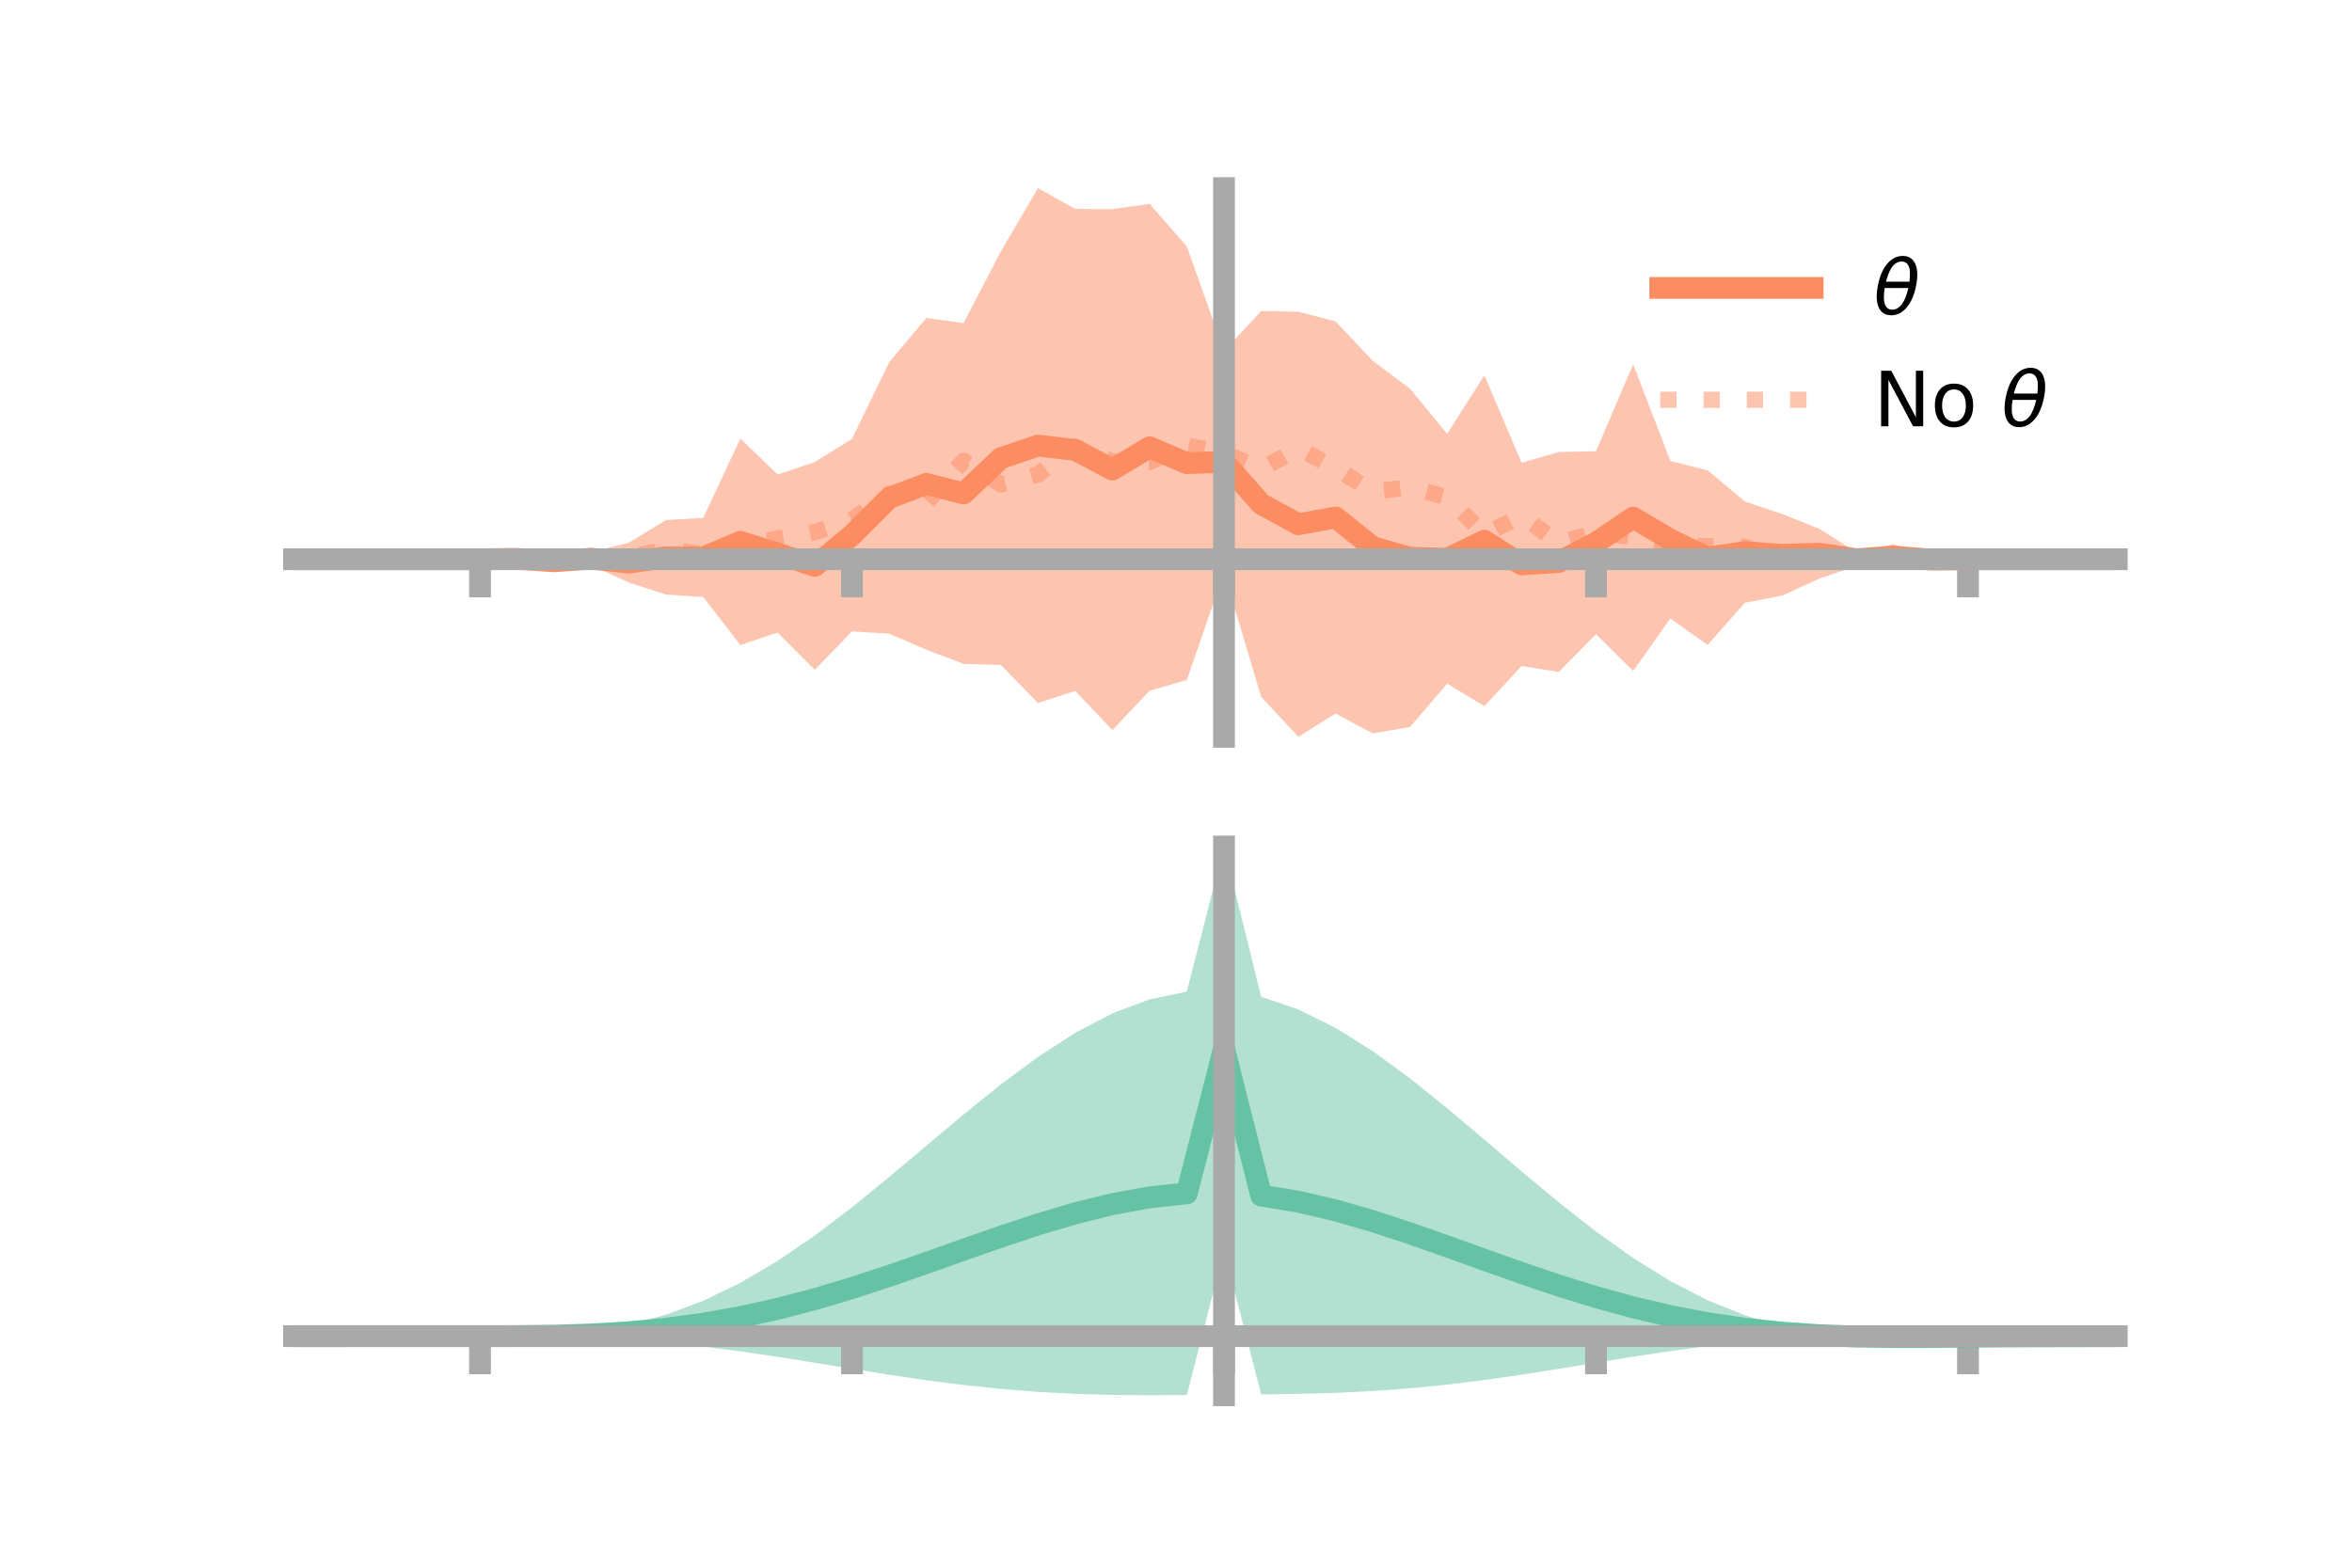 <?xml version="1.0" encoding="utf-8" standalone="no"?>
<!DOCTYPE svg PUBLIC "-//W3C//DTD SVG 1.1//EN"
  "http://www.w3.org/Graphics/SVG/1.1/DTD/svg11.dtd">
<!-- Created with matplotlib (https://matplotlib.org/) -->
<svg height="144pt" version="1.1" viewBox="0 0 216 144" width="216pt" xmlns="http://www.w3.org/2000/svg" xmlns:xlink="http://www.w3.org/1999/xlink">
 <defs>
  <style type="text/css">*{stroke-linecap:butt;stroke-linejoin:round;}</style>
 </defs>
 <g id="figure_1">
  <g id="patch_1">
   <path d="M 0 144 
L 216 144 
L 216 0 
L 0 0 
z
" style="fill:none;"/>
  </g>
  <g id="axes_1">
   <g id="patch_2">
    <path d="M 27 67.68 
L 194.4 67.68 
L 194.4 17.28 
L 27 17.28 
z
" style="fill:none;"/>
   </g>
   <g id="PolyCollection_1">
    <path clip-path="url(#p49d88865e1)" d="M 27 51.371 
L 27 51.371 
L 30.416 51.371 
L 33.833 51.371 
L 37.249 51.371 
L 40.665 51.371 
L 44.082 51.371 
L 47.498 51.073 
L 50.914 50.649 
L 54.331 50.694 
L 57.747 49.853 
L 61.163 47.765 
L 64.58 47.573 
L 67.996 40.284 
L 71.412 43.581 
L 74.829 42.437 
L 78.245 40.311 
L 81.661 33.269 
L 85.078 29.206 
L 88.494 29.675 
L 91.91 23.106 
L 95.327 17.28 
L 98.743 19.19 
L 102.159 19.204 
L 105.576 18.723 
L 108.992 22.633 
L 112.408 32.248 
L 115.824 28.568 
L 119.241 28.632 
L 122.657 29.519 
L 126.073 33.15 
L 129.49 35.695 
L 132.906 39.851 
L 136.322 34.473 
L 139.739 42.505 
L 143.155 41.521 
L 146.571 41.444 
L 149.988 33.455 
L 153.404 42.34 
L 156.82 43.201 
L 160.237 46.058 
L 163.653 47.212 
L 167.069 48.562 
L 170.486 50.732 
L 173.902 49.983 
L 177.318 51.192 
L 180.735 51.371 
L 184.151 51.371 
L 187.567 51.371 
L 190.984 51.371 
L 194.4 51.371 
L 194.4 51.371 
L 194.4 51.371 
L 190.984 51.371 
L 187.567 51.371 
L 184.151 51.371 
L 180.735 51.371 
L 177.318 51.61 
L 173.902 52.271 
L 170.486 51.996 
L 167.069 53.153 
L 163.653 54.715 
L 160.237 55.372 
L 156.82 59.243 
L 153.404 56.81 
L 149.988 61.631 
L 146.571 58.257 
L 143.155 61.724 
L 139.739 61.177 
L 136.322 64.866 
L 132.906 62.799 
L 129.49 66.775 
L 126.073 67.367 
L 122.657 65.543 
L 119.241 67.68 
L 115.824 64.013 
L 112.408 52.587 
L 108.992 62.459 
L 105.576 63.446 
L 102.159 67.062 
L 98.743 63.461 
L 95.327 64.578 
L 91.91 61.078 
L 88.494 60.979 
L 85.078 59.678 
L 81.661 58.208 
L 78.245 57.997 
L 74.829 61.525 
L 71.412 58.105 
L 67.996 59.254 
L 64.58 54.837 
L 61.163 54.613 
L 57.747 53.509 
L 54.331 51.931 
L 50.914 52.463 
L 47.498 51.595 
L 44.082 51.371 
L 40.665 51.371 
L 37.249 51.371 
L 33.833 51.371 
L 30.416 51.371 
L 27 51.371 
z
" style="fill:#fc8d62;fill-opacity:0.5;"/>
   </g>
   <g id="matplotlib.axis_1">
    <g id="xtick_1">
     <g id="line2d_1">
      <defs>
       <path d="M 0 0 
L 0 3.5 
" id="mba6b205eb0" style="stroke:#a9a9a9;stroke-width:2;"/>
      </defs>
      <g>
       <use style="fill:#a9a9a9;stroke:#a9a9a9;stroke-width:2;" x="44.082" xlink:href="#mba6b205eb0" y="51.371"/>
      </g>
     </g>
    </g>
    <g id="xtick_2">
     <g id="line2d_2">
      <g>
       <use style="fill:#a9a9a9;stroke:#a9a9a9;stroke-width:2;" x="78.245" xlink:href="#mba6b205eb0" y="51.371"/>
      </g>
     </g>
    </g>
    <g id="xtick_3">
     <g id="line2d_3">
      <g>
       <use style="fill:#a9a9a9;stroke:#a9a9a9;stroke-width:2;" x="112.408" xlink:href="#mba6b205eb0" y="51.371"/>
      </g>
     </g>
    </g>
    <g id="xtick_4">
     <g id="line2d_4">
      <g>
       <use style="fill:#a9a9a9;stroke:#a9a9a9;stroke-width:2;" x="146.571" xlink:href="#mba6b205eb0" y="51.371"/>
      </g>
     </g>
    </g>
    <g id="xtick_5">
     <g id="line2d_5">
      <g>
       <use style="fill:#a9a9a9;stroke:#a9a9a9;stroke-width:2;" x="180.735" xlink:href="#mba6b205eb0" y="51.371"/>
      </g>
     </g>
    </g>
   </g>
   <g id="matplotlib.axis_2"/>
   <g id="line2d_6">
    <path clip-path="url(#p49d88865e1)" d="M 27 51.371 
L 30.416 51.371 
L 33.833 51.371 
L 37.249 51.371 
L 40.665 51.371 
L 44.082 51.371 
L 47.498 51.334 
L 50.914 51.556 
L 54.331 51.313 
L 57.747 51.681 
L 61.163 51.189 
L 64.58 51.205 
L 67.996 49.769 
L 71.412 50.843 
L 74.829 51.981 
L 78.245 49.154 
L 81.661 45.738 
L 85.078 44.442 
L 88.494 45.327 
L 91.91 42.092 
L 95.327 40.929 
L 98.743 41.326 
L 102.159 43.133 
L 105.576 41.085 
L 108.992 42.546 
L 112.408 42.417 
L 115.824 46.29 
L 119.241 48.156 
L 122.657 47.531 
L 126.073 50.258 
L 129.49 51.235 
L 132.906 51.325 
L 136.322 49.67 
L 139.739 51.841 
L 143.155 51.623 
L 146.571 49.851 
L 149.988 47.543 
L 153.404 49.575 
L 156.82 51.222 
L 160.237 50.715 
L 163.653 50.964 
L 167.069 50.858 
L 170.486 51.364 
L 173.902 51.127 
L 177.318 51.401 
L 180.735 51.371 
L 184.151 51.371 
L 187.567 51.371 
L 190.984 51.371 
L 194.4 51.371 
" style="fill:none;stroke:#fc8d62;stroke-linecap:square;stroke-width:2;"/>
   </g>
   <g id="line2d_7">
    <path clip-path="url(#p49d88865e1)" d="M 27 51.371 
L 30.416 51.371 
L 33.833 51.371 
L 37.249 51.371 
L 40.665 51.371 
L 44.082 51.371 
L 47.498 51.368 
L 50.914 51.412 
L 54.331 51.373 
L 57.747 51.208 
L 61.163 50.45 
L 64.58 50.926 
L 67.996 50.159 
L 71.412 49.475 
L 74.829 48.883 
L 78.245 47.756 
L 81.661 45.352 
L 85.078 46.176 
L 88.494 42.319 
L 91.91 44.498 
L 95.327 43.576 
L 98.743 41.022 
L 102.159 42.374 
L 105.576 42.428 
L 108.992 40.929 
L 112.408 41.605 
L 115.824 43.081 
L 119.241 41.193 
L 122.657 43.001 
L 126.073 45.159 
L 129.49 44.759 
L 132.906 45.667 
L 136.322 49.082 
L 139.739 47.377 
L 143.155 49.884 
L 146.571 48.924 
L 149.988 49.316 
L 153.404 50.235 
L 156.82 50.168 
L 160.237 50.239 
L 163.653 51.507 
L 167.069 51.056 
L 170.486 51.177 
L 173.902 51.256 
L 177.318 51.364 
L 180.735 51.371 
L 184.151 51.371 
L 187.567 51.371 
L 190.984 51.371 
L 194.4 51.371 
" style="fill:none;stroke:#fc8d62;stroke-dasharray:1.5,2.475;stroke-dashoffset:0;stroke-opacity:0.5;stroke-width:1.5;"/>
   </g>
   <g id="patch_3">
    <path d="M 112.408 67.68 
L 112.408 17.28 
" style="fill:none;stroke:#a9a9a9;stroke-linecap:square;stroke-linejoin:miter;stroke-width:2;"/>
   </g>
   <g id="patch_4">
    <path d="M 194.4 67.68 
L 194.4 17.28 
" style="fill:none;"/>
   </g>
   <g id="patch_5">
    <path d="M 27 51.371 
L 194.4 51.371 
" style="fill:none;stroke:#a9a9a9;stroke-linecap:square;stroke-linejoin:miter;stroke-width:2;"/>
   </g>
   <g id="patch_6">
    <path d="M 27 17.28 
L 194.4 17.28 
" style="fill:none;"/>
   </g>
   <g id="legend_1">
    <g id="line2d_8">
     <path d="M 152.47 26.449 
L 166.47 26.449 
" style="fill:none;stroke:#fc8d62;stroke-linecap:square;stroke-width:2;"/>
    </g>
    <g id="line2d_9"/>
    <g id="text_1">
     <!-- $\theta$ -->
     <g transform="translate(172.07 28.899)scale(0.07 -0.07)">
      <defs>
       <path d="M 45.516 34.672 
L 14.453 34.672 
Q 12.359 20.062 14.5 13.875 
Q 17.188 6.25 24.469 6.25 
Q 31.781 6.25 37.359 13.922 
Q 42.234 20.656 45.516 34.672 
z
M 47.016 42.969 
Q 48.344 56.844 46.625 61.719 
Q 43.953 69.438 36.766 69.438 
Q 29.297 69.438 23.828 61.812 
Q 19.531 55.672 16.156 42.969 
z
M 38.188 76.766 
Q 49.906 76.766 54.594 66.406 
Q 59.281 56.109 55.719 37.844 
Q 52.203 19.625 43.453 9.281 
Q 34.766 -1.125 23.047 -1.125 
Q 11.281 -1.125 6.641 9.281 
Q 2 19.625 5.516 37.844 
Q 9.078 56.109 17.719 66.406 
Q 26.422 76.766 38.188 76.766 
z
" id="DejaVuSans-Oblique-952"/>
      </defs>
      <use transform="translate(0 0.234)" xlink:href="#DejaVuSans-Oblique-952"/>
     </g>
    </g>
    <g id="line2d_10">
     <path d="M 152.47 36.724 
L 166.47 36.724 
" style="fill:none;stroke:#fc8d62;stroke-dasharray:1.5,2.475;stroke-dashoffset:0;stroke-opacity:0.5;stroke-width:1.5;"/>
    </g>
    <g id="line2d_11"/>
    <g id="text_2">
     <!-- No $\theta$ -->
     <g transform="translate(172.07 39.174)scale(0.07 -0.07)">
      <defs>
       <path d="M 9.812 72.906 
L 23.094 72.906 
L 55.422 11.922 
L 55.422 72.906 
L 64.984 72.906 
L 64.984 0 
L 51.703 0 
L 19.391 60.984 
L 19.391 0 
L 9.812 0 
z
" id="DejaVuSans-78"/>
       <path d="M 30.609 48.391 
Q 23.391 48.391 19.188 42.75 
Q 14.984 37.109 14.984 27.297 
Q 14.984 17.484 19.156 11.844 
Q 23.344 6.203 30.609 6.203 
Q 37.797 6.203 41.984 11.859 
Q 46.188 17.531 46.188 27.297 
Q 46.188 37.016 41.984 42.703 
Q 37.797 48.391 30.609 48.391 
z
M 30.609 56 
Q 42.328 56 49.016 48.375 
Q 55.719 40.766 55.719 27.297 
Q 55.719 13.875 49.016 6.219 
Q 42.328 -1.422 30.609 -1.422 
Q 18.844 -1.422 12.172 6.219 
Q 5.516 13.875 5.516 27.297 
Q 5.516 40.766 12.172 48.375 
Q 18.844 56 30.609 56 
z
" id="DejaVuSans-111"/>
       <path id="DejaVuSans-32"/>
      </defs>
      <use transform="translate(0 0.234)" xlink:href="#DejaVuSans-78"/>
      <use transform="translate(74.805 0.234)" xlink:href="#DejaVuSans-111"/>
      <use transform="translate(135.986 0.234)" xlink:href="#DejaVuSans-32"/>
      <use transform="translate(167.773 0.234)" xlink:href="#DejaVuSans-Oblique-952"/>
     </g>
    </g>
   </g>
  </g>
  <g id="axes_2">
   <g id="patch_7">
    <path d="M 27 128.16 
L 194.4 128.16 
L 194.4 77.76 
L 27 77.76 
z
" style="fill:none;"/>
   </g>
   <g id="PolyCollection_2">
    <path clip-path="url(#pe1c3f5b51a)" d="M 27 122.738 
L 27 122.731 
L 30.416 122.732 
L 33.833 122.733 
L 37.249 122.733 
L 40.665 122.733 
L 44.082 122.733 
L 47.498 122.715 
L 50.914 122.592 
L 54.331 122.273 
L 57.747 121.683 
L 61.163 120.764 
L 64.58 119.484 
L 67.996 117.832 
L 71.412 115.821 
L 74.829 113.488 
L 78.245 110.893 
L 81.661 108.112 
L 85.078 105.237 
L 88.494 102.369 
L 91.91 99.614 
L 95.327 97.08 
L 98.743 94.871 
L 102.159 93.081 
L 105.576 91.798 
L 108.992 91.088 
L 112.408 77.76 
L 115.824 91.562 
L 119.241 92.723 
L 122.657 94.417 
L 126.073 96.56 
L 129.49 99.054 
L 132.906 101.797 
L 136.322 104.68 
L 139.739 107.596 
L 143.155 110.443 
L 146.571 113.123 
L 149.988 115.556 
L 153.404 117.674 
L 156.82 119.435 
L 160.237 120.815 
L 163.653 121.814 
L 167.069 122.433 
L 170.486 122.604 
L 173.902 122.604 
L 177.318 122.625 
L 180.735 122.66 
L 184.151 122.688 
L 187.567 122.707 
L 190.984 122.719 
L 194.4 122.727 
L 194.4 122.746 
L 194.4 122.746 
L 190.984 122.761 
L 187.567 122.788 
L 184.151 122.832 
L 180.735 122.902 
L 177.318 122.99 
L 173.902 123.023 
L 170.486 122.932 
L 167.069 122.848 
L 163.653 122.999 
L 160.237 123.275 
L 156.82 123.648 
L 153.404 124.103 
L 149.988 124.619 
L 146.571 125.172 
L 143.155 125.732 
L 139.739 126.271 
L 136.322 126.761 
L 132.906 127.183 
L 129.49 127.522 
L 126.073 127.774 
L 122.657 127.942 
L 119.241 128.038 
L 115.824 128.084 
L 112.408 114.867 
L 108.992 128.143 
L 105.576 128.16 
L 102.159 128.131 
L 98.743 128.033 
L 95.327 127.852 
L 91.91 127.581 
L 88.494 127.221 
L 85.078 126.781 
L 81.661 126.278 
L 78.245 125.734 
L 74.829 125.176 
L 71.412 124.632 
L 67.996 124.129 
L 64.58 123.69 
L 61.163 123.331 
L 57.747 123.062 
L 54.331 122.881 
L 50.914 122.78 
L 47.498 122.74 
L 44.082 122.733 
L 40.665 122.733 
L 37.249 122.733 
L 33.833 122.734 
L 30.416 122.735 
L 27 122.738 
z
" style="fill:#66c2a5;fill-opacity:0.5;"/>
   </g>
   <g id="matplotlib.axis_3">
    <g id="xtick_6">
     <g id="line2d_12">
      <g>
       <use style="fill:#a9a9a9;stroke:#a9a9a9;stroke-width:2;" x="44.082" xlink:href="#mba6b205eb0" y="122.733"/>
      </g>
     </g>
    </g>
    <g id="xtick_7">
     <g id="line2d_13">
      <g>
       <use style="fill:#a9a9a9;stroke:#a9a9a9;stroke-width:2;" x="78.245" xlink:href="#mba6b205eb0" y="122.733"/>
      </g>
     </g>
    </g>
    <g id="xtick_8">
     <g id="line2d_14">
      <g>
       <use style="fill:#a9a9a9;stroke:#a9a9a9;stroke-width:2;" x="112.408" xlink:href="#mba6b205eb0" y="122.733"/>
      </g>
     </g>
    </g>
    <g id="xtick_9">
     <g id="line2d_15">
      <g>
       <use style="fill:#a9a9a9;stroke:#a9a9a9;stroke-width:2;" x="146.571" xlink:href="#mba6b205eb0" y="122.733"/>
      </g>
     </g>
    </g>
    <g id="xtick_10">
     <g id="line2d_16">
      <g>
       <use style="fill:#a9a9a9;stroke:#a9a9a9;stroke-width:2;" x="180.735" xlink:href="#mba6b205eb0" y="122.733"/>
      </g>
     </g>
    </g>
   </g>
   <g id="matplotlib.axis_4"/>
   <g id="line2d_17">
    <path clip-path="url(#pe1c3f5b51a)" d="M 27 122.734 
L 30.416 122.734 
L 33.833 122.733 
L 37.249 122.733 
L 40.665 122.733 
L 44.082 122.733 
L 47.498 122.727 
L 50.914 122.686 
L 54.331 122.577 
L 57.747 122.372 
L 61.163 122.048 
L 64.58 121.587 
L 67.996 120.981 
L 71.412 120.226 
L 74.829 119.332 
L 78.245 118.314 
L 81.661 117.195 
L 85.078 116.009 
L 88.494 114.795 
L 91.91 113.598 
L 95.327 112.466 
L 98.743 111.452 
L 102.159 110.606 
L 105.576 109.979 
L 108.992 109.616 
L 112.408 96.313 
L 115.824 109.823 
L 119.241 110.381 
L 122.657 111.18 
L 126.073 112.167 
L 129.49 113.288 
L 132.906 114.49 
L 136.322 115.721 
L 139.739 116.934 
L 143.155 118.088 
L 146.571 119.148 
L 149.988 120.088 
L 153.404 120.889 
L 156.82 121.542 
L 160.237 122.045 
L 163.653 122.407 
L 167.069 122.641 
L 170.486 122.768 
L 173.902 122.814 
L 177.318 122.808 
L 180.735 122.781 
L 184.151 122.76 
L 187.567 122.747 
L 190.984 122.74 
L 194.4 122.736 
" style="fill:none;stroke:#66c2a5;stroke-linecap:square;stroke-width:2;"/>
   </g>
   <g id="patch_8">
    <path d="M 112.408 128.16 
L 112.408 77.76 
" style="fill:none;stroke:#a9a9a9;stroke-linecap:square;stroke-linejoin:miter;stroke-width:2;"/>
   </g>
   <g id="patch_9">
    <path d="M 194.4 128.16 
L 194.4 77.76 
" style="fill:none;"/>
   </g>
   <g id="patch_10">
    <path d="M 27 122.733 
L 194.4 122.733 
" style="fill:none;stroke:#a9a9a9;stroke-linecap:square;stroke-linejoin:miter;stroke-width:2;"/>
   </g>
   <g id="patch_11">
    <path d="M 27 77.76 
L 194.4 77.76 
" style="fill:none;"/>
   </g>
  </g>
 </g>
 <defs>
  <clipPath id="p49d88865e1">
   <rect height="50.4" width="167.4" x="27" y="17.28"/>
  </clipPath>
  <clipPath id="pe1c3f5b51a">
   <rect height="50.4" width="167.4" x="27" y="77.76"/>
  </clipPath>
 </defs>
</svg>
